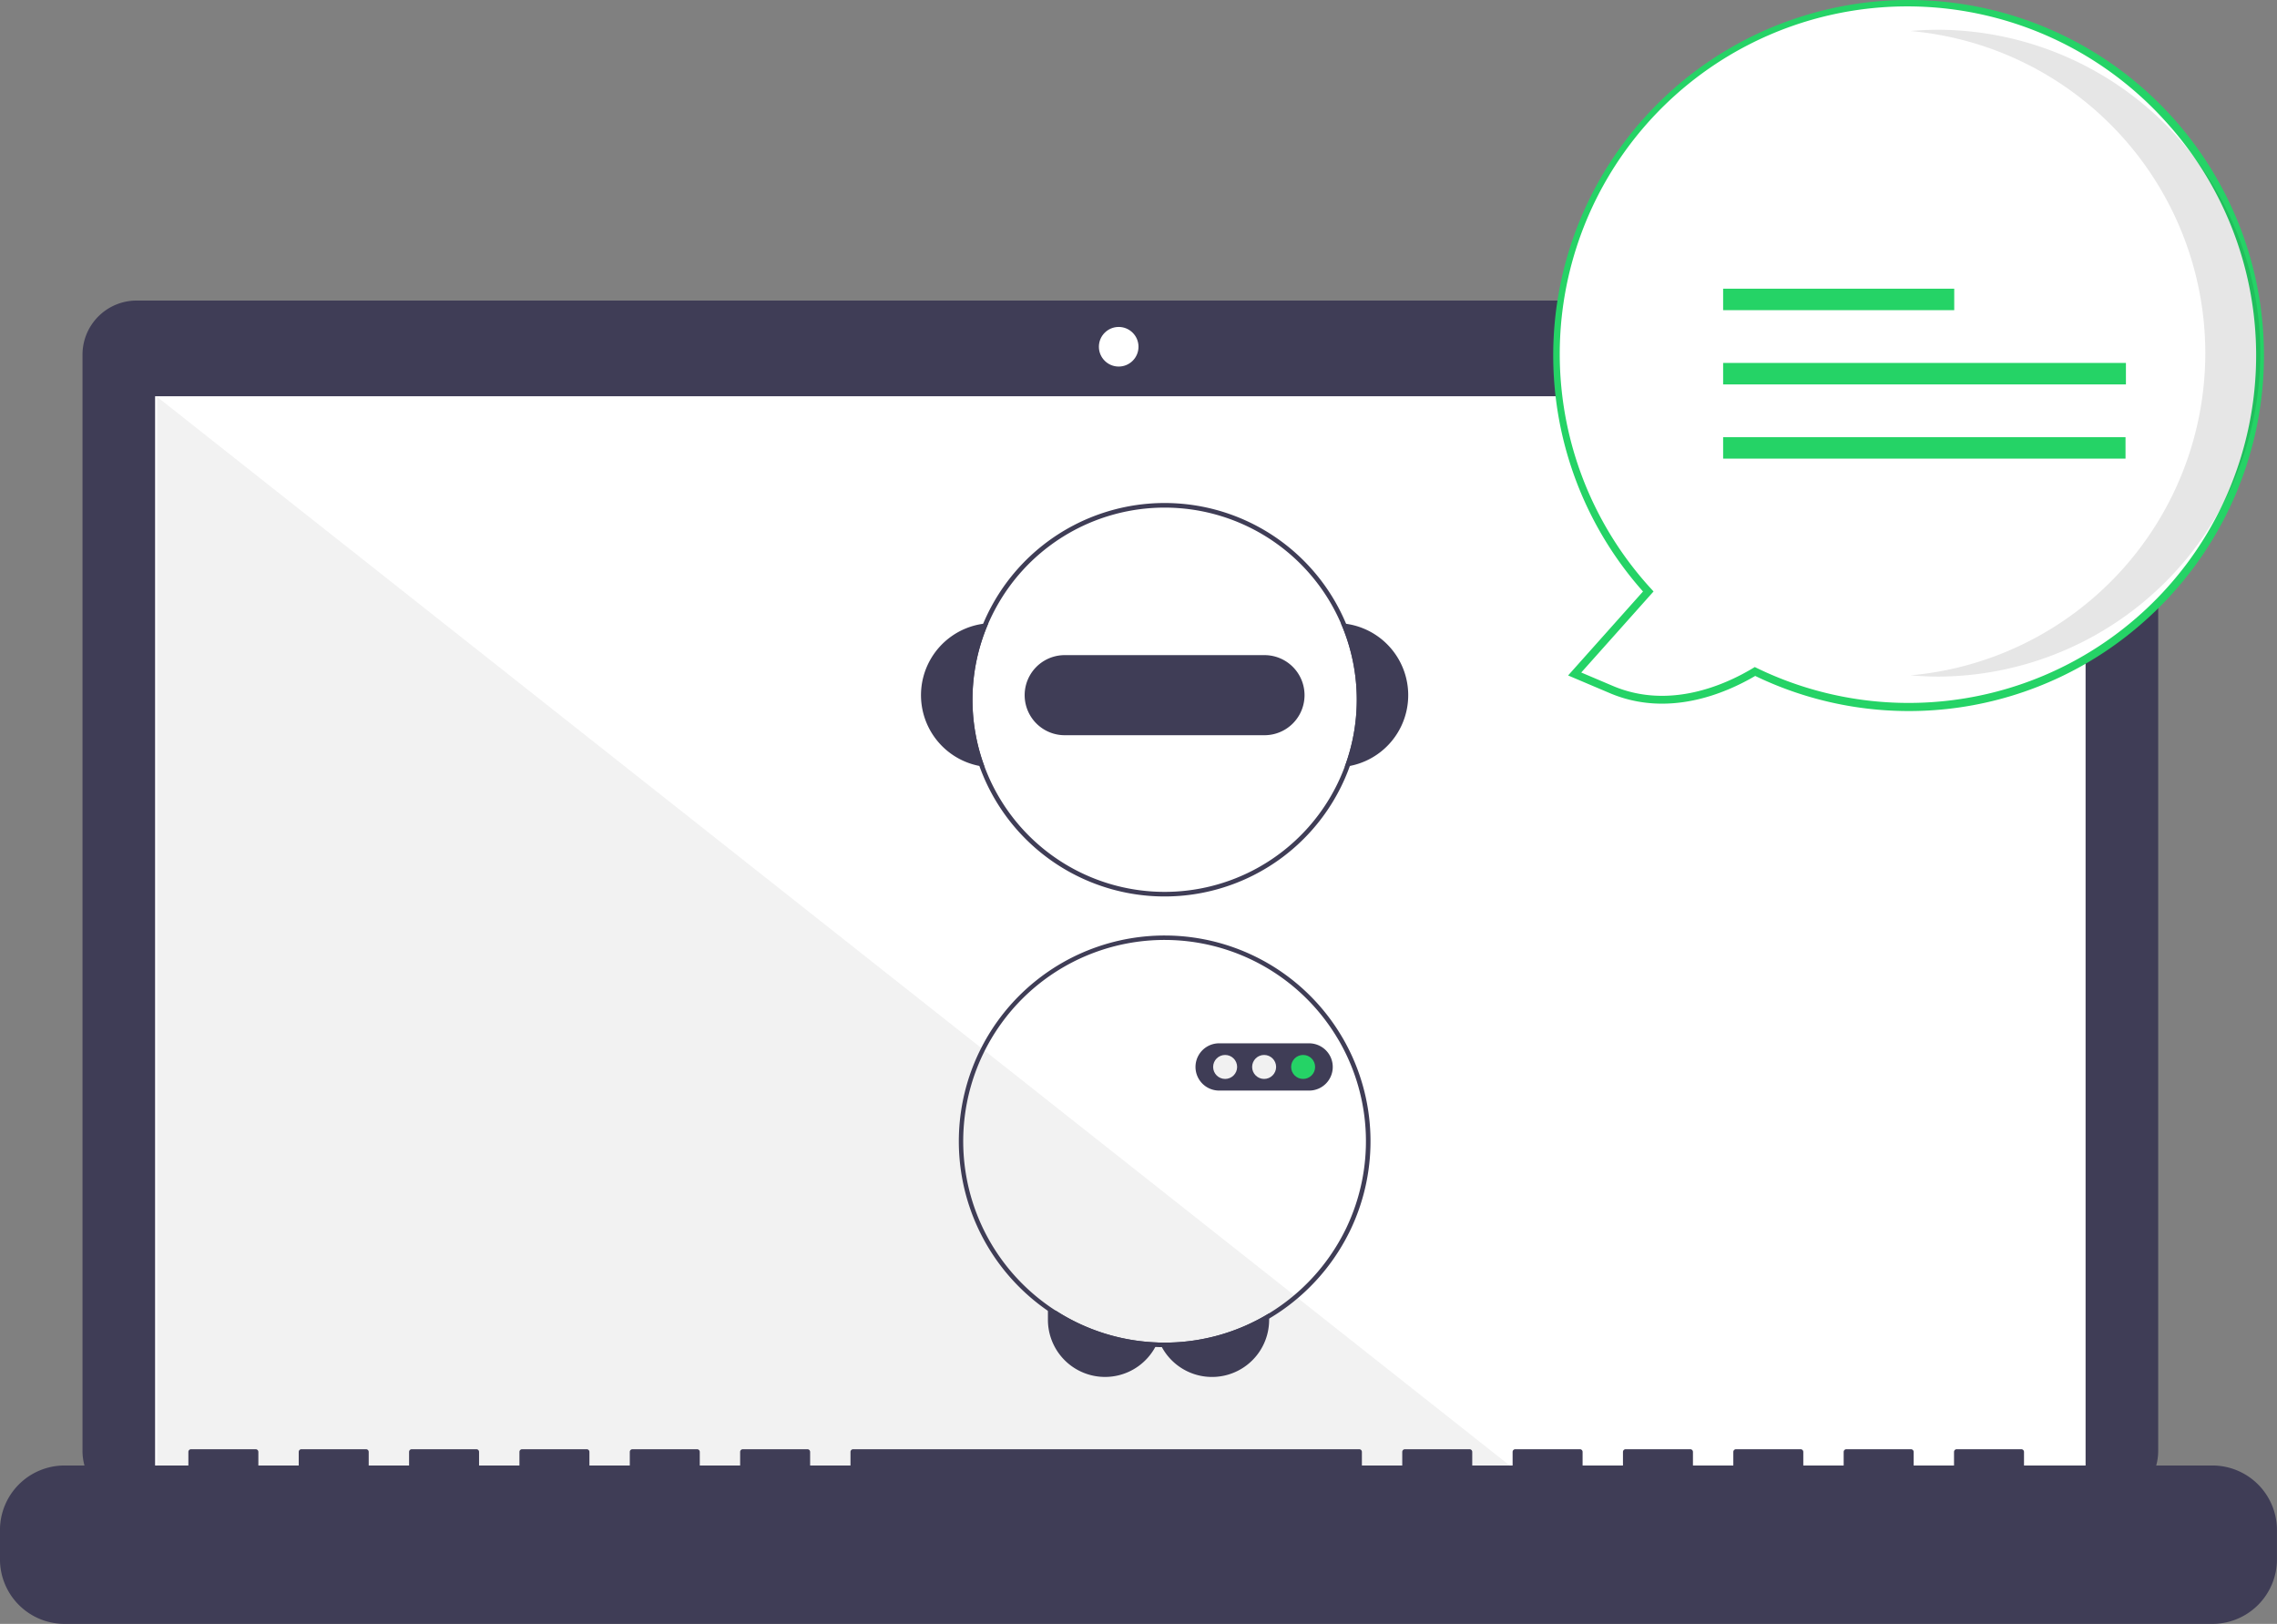 <?xml version="1.0" encoding="UTF-8" standalone="no"?>
<!-- Created with Inkscape (http://www.inkscape.org/) -->

<svg
   width="153.598mm"
   height="109.539mm"
   viewBox="0 0 153.598 109.539"
   version="1.1"
   id="svg1"
   inkscape:version="1.4 (e7c3feb100, 2024-10-09)"
   sodipodi:docname="bot-illustration.svg"
   xmlns:inkscape="http://www.inkscape.org/namespaces/inkscape"
   xmlns:sodipodi="http://sodipodi.sourceforge.net/DTD/sodipodi-0.dtd"
   xmlns="http://www.w3.org/2000/svg"
   xmlns:svg="http://www.w3.org/2000/svg">
  <rect x="0" y="0" width="153.598" height="109.539" fill="#808080" stroke="none"/>
  <sodipodi:namedview
     id="namedview1"
     pagecolor="#ffffff"
     bordercolor="#000000"
     borderopacity="0.25"
     inkscape:showpageshadow="2"
     inkscape:pageopacity="0.0"
     inkscape:pagecheckerboard="0"
     inkscape:deskcolor="#d1d1d1"
     inkscape:document-units="mm"
     showborder="false"
     inkscape:zoom="0.70644641"
     inkscape:cx="83.516597"
     inkscape:cy="357.42272"
     inkscape:window-width="1920"
     inkscape:window-height="1011"
     inkscape:window-x="0"
     inkscape:window-y="0"
     inkscape:window-maximized="1"
     inkscape:current-layer="layer1" />
  <defs
     id="defs1" />
  <g
     inkscape:label="Layer 1"
     inkscape:groupmode="layer"
     id="layer1"
     transform="translate(-104.775,-23.548)">
    <path
       d="M 246.706,43.822 H 113.993 a 3.653,3.653 0 0 0 -3.653,3.653 v 73.945 a 3.653,3.653 0 0 0 3.653,3.653 h 132.713 a 3.653,3.653 0 0 0 3.653,-3.653 V 47.475 a 3.653,3.653 0 0 0 -3.653,-3.653 z"
       fill="#3f3d56"
       id="path11"
       style="stroke-width:0.265" />
    <rect
       x="115.237"
       y="50.277"
       width="130.224"
       height="73.46"
       fill="#ffffff"
       id="rect11"
       style="stroke-width:0.265" />
    <circle
       cx="180.238"
       cy="46.938"
       r="1.336"
       fill="#ffffff"
       id="circle11"
       style="stroke-width:0.265" />
    <polygon
       points="327.996,100.983 679.425,378.627 327.996,378.627 "
       fill="#f2f2f2"
       style="isolation:isolate"
       id="polygon11"
       transform="matrix(0.265,0,0,0.265,28.455,23.559)" />
    <path
       d="m 254.016,122.402 h -12.709 v -0.916 a 0.182,0.182 0 0 0 -0.182,-0.182 h -4.357 a 0.182,0.182 0 0 0 -0.182,0.182 v 0.916 h -2.723 v -0.916 a 0.182,0.182 0 0 0 -0.182,-0.182 h -4.357 a 0.182,0.182 0 0 0 -0.182,0.182 v 0 0.916 h -2.723 v -0.916 a 0.182,0.182 0 0 0 -0.182,-0.182 h -4.357 a 0.182,0.182 0 0 0 -0.182,0.182 v 0 0.916 h -2.723 v -0.916 a 0.182,0.182 0 0 0 -0.182,-0.182 h -4.357 a 0.182,0.182 0 0 0 -0.182,0.182 v 0.916 h -2.723 v -0.916 a 0.182,0.182 0 0 0 -0.182,-0.182 h -4.357 a 0.182,0.182 0 0 0 -0.182,0.182 v 0 0.916 h -2.723 v -0.916 a 0.182,0.182 0 0 0 -0.182,-0.182 h -4.357 a 0.182,0.182 0 0 0 -0.182,0.182 v 0 0.916 h -2.723 v -0.916 a 0.182,0.182 0 0 0 -0.182,-0.182 h -34.133 a 0.182,0.182 0 0 0 -0.182,0.182 v 0 0.916 h -2.723 v -0.916 a 0.182,0.182 0 0 0 -0.182,-0.182 h -4.357 a 0.182,0.182 0 0 0 -0.182,0.182 v 0 0.916 h -2.723 v -0.916 a 0.182,0.182 0 0 0 -0.182,-0.182 h -4.357 a 0.182,0.182 0 0 0 -0.182,0.182 v 0 0.916 h -2.723 v -0.916 a 0.182,0.182 0 0 0 -0.182,-0.182 h -4.357 a 0.182,0.182 0 0 0 -0.182,0.182 v 0 0.916 h -2.723 v -0.916 a 0.182,0.182 0 0 0 -0.182,-0.182 h -4.357 a 0.182,0.182 0 0 0 -0.182,0.182 v 0 0.916 h -2.723 v -0.916 a 0.182,0.182 0 0 0 -0.182,-0.182 h -4.357 a 0.182,0.182 0 0 0 -0.182,0.182 v 0.916 h -2.723 v -0.916 a 0.182,0.182 0 0 0 -0.182,-0.182 h -4.357 a 0.182,0.182 0 0 0 -0.182,0.182 v 0 0.916 h -8.352 a 4.357,4.357 0 0 0 -4.357,4.357 v 1.97 a 4.357,4.357 0 0 0 4.357,4.357 h 144.883 a 4.357,4.357 0 0 0 4.357,-4.357 v -1.97 a 4.357,4.357 0 0 0 -4.357,-4.357 z"
       fill="#3f3d56"
       id="path12"
       style="stroke-width:0.265" />
    <path
       d="m 182.855,114.105 a 3.199,3.199 0 0 1 -0.147,0.302 3.87,3.87 0 0 1 -1.173,1.319 3.853,3.853 0 0 1 -6.071,-3.151 v -0.622 h 0.528 a 13.478,13.478 0 0 0 6.863,2.151 z"
       fill="#3f3d56"
       id="path13"
       style="stroke-width:0.265" />
    <path
       d="m 190.386,112.136 v 0.44 a 3.852,3.852 0 0 1 -7.235,1.844 3.217,3.217 0 0 1 -0.153,-0.31 c 0.113,0.003 0.224,0.005 0.336,0.005 a 13.498,13.498 0 0 0 7.051,-1.978 z"
       fill="#3f3d56"
       id="path14"
       style="stroke-width:0.265" />
    <path
       d="m 195.577,65.625 c -0.116,-0.017 -0.233,-0.028 -0.35,-0.035 a 12.96,12.96 0 0 1 0.258,9.678 c 0.117,-0.014 0.233,-0.032 0.349,-0.054 a 4.862,4.862 0 0 0 -0.256,-9.588 z"
       fill="#3f3d56"
       id="path15"
       style="stroke-width:0.265" />
    <path
       d="m 171.442,65.59 c -0.117,0.008 -0.235,0.019 -0.35,0.035 a 4.862,4.862 0 0 0 -0.256,9.588 c 0.116,0.022 0.231,0.04 0.349,0.054 a 12.961,12.961 0 0 1 0.258,-9.678 z"
       fill="#3f3d56"
       id="path16"
       style="stroke-width:0.265" />
    <path
       d="m 195.577,65.625 a 13.27,13.27 0 1 0 1.029,5.124 13.29,13.29 0 0 0 -1.029,-5.124 z m -0.092,9.642 a 12.96,12.96 0 1 1 0.813,-4.519 12.982,12.982 0 0 1 -0.813,4.519 z"
       fill="#3f3d56"
       id="path17"
       style="stroke-width:0.265" />
    <path
       d="m 190.125,67.74 h -13.581 a 2.701,2.701 0 0 0 0,5.401 h 13.581 a 2.701,2.701 0 0 0 0,-5.401 z"
       fill="#3f3d56"
       id="path18"
       style="stroke-width:0.265" />
    <path
       d="m 195.485,93.811 q -0.074,-0.137 -0.153,-0.269 c -0.002,-0.003 -0.003,-0.005 -0.005,-0.008 a 13.884,13.884 0 1 0 -12.619,20.872 c 0.147,0.008 0.295,0.012 0.443,0.012 0.062,0.003 0.122,0.003 0.184,0.003 a 13.787,13.787 0 0 0 7.051,-1.928 13.981,13.981 0 0 0 5.392,-5.795 c 0.002,-0.003 0.003,-0.005 0.005,-0.008 0.046,-0.093 0.091,-0.187 0.136,-0.282 a 13.869,13.869 0 0 0 -0.434,-12.599 z m 0.133,12.514 q -0.067,0.144 -0.139,0.282 a 13.675,13.675 0 0 1 -5.093,5.528 13.498,13.498 0 0 1 -7.051,1.978 c -0.113,0 -0.224,-0.002 -0.336,-0.005 q -0.072,0 -0.144,-0.005 a 13.58,13.58 0 1 1 12.164,-20.484 c 0.002,0.003 0.003,0.005 0.005,0.008 0.054,0.088 0.106,0.177 0.156,0.267 a 13.563,13.563 0 0 1 0.438,12.429 z"
       fill="#3f3d56"
       id="path19"
       style="stroke-width:0.265" />
    <path
       d="m 194.009,94.222 a 1.605,1.605 0 0 0 -0.926,-0.298 h -6.07 a 1.594,1.594 0 1 0 0,3.188 h 6.07 a 1.577,1.577 0 0 0 0.323,-0.032 1.751,1.751 0 0 0 0.309,-0.097 1.594,1.594 0 0 0 0.295,-2.761 z"
       fill="#3f3d56"
       id="path20"
       style="stroke-width:0.265" />
    <circle
       cx="187.418"
       cy="95.518"
       r="0.809"
       fill="#f1f1f1"
       id="circle20"
       style="stroke-width:0.265" />
    <circle
       cx="190.048"
       cy="95.518"
       r="0.809"
       fill="#f1f1f1"
       id="circle21"
       style="stroke-width:0.265" />
    <circle
       cx="192.679"
       cy="95.518"
       r="0.809"
       fill="#25d366"
       id="circle22"
       style="stroke-width:0.265" />
    <path
       d="m 223.161,68.843 c -2.105,1.262 -5.855,2.844 -9.687,1.218 l -2.477,-1.051 4.964,-5.565 a 23.707,23.707 0 1 1 7.2,5.397 z"
       fill="#ffffff"
       id="path22"
       style="stroke-width:0.265" />
    <path
       d="m 223.174,69.143 c -2.022,1.187 -5.875,2.828 -9.803,1.162 l -2.817,-1.195 5.052,-5.663 a 23.972,23.972 0 1 1 34.02,1.829 v 0 a 23.865,23.865 0 0 1 -26.452,3.867 z m 27.712,-37.372 a 23.443,23.443 0 1 0 -34.729,31.498 l 0.16,0.176 -4.877,5.467 2.137,0.907 c 3.793,1.609 7.547,-0.062 9.447,-1.202 l 0.123,-0.074 0.129,0.063 A 23.443,23.443 0 0 0 250.887,31.771 Z"
       fill="#25d366"
       id="path23"
       style="stroke-width:0.265" />
    <path
       d="M 253.536,47.372 A 21.818,21.818 0 0 0 233.648,25.641 c 0.635,-0.056 1.278,-0.086 1.928,-0.086 a 21.817,21.817 0 0 1 0,43.633 c -0.649,0 -1.291,-0.031 -1.925,-0.086 A 21.818,21.818 0 0 0 253.536,47.372 Z"
       opacity="0.1"
       style="isolation:isolate;stroke-width:0.265"
       id="path24" />
    <rect
       x="221.011"
       y="43.022"
       width="15.589"
       height="1.448"
       fill="#25d366"
       id="rect24"
       style="stroke-width:0.265" />
    <rect
       x="221.011"
       y="48.03"
       width="27.171"
       height="1.448"
       fill="#25d366"
       id="rect25"
       style="stroke-width:0.265" />
    <rect
       x="221.011"
       y="53.037"
       width="27.144"
       height="1.448"
       fill="#25d366"
       id="rect26"
       style="stroke-width:0.265" />
  </g>
</svg>
